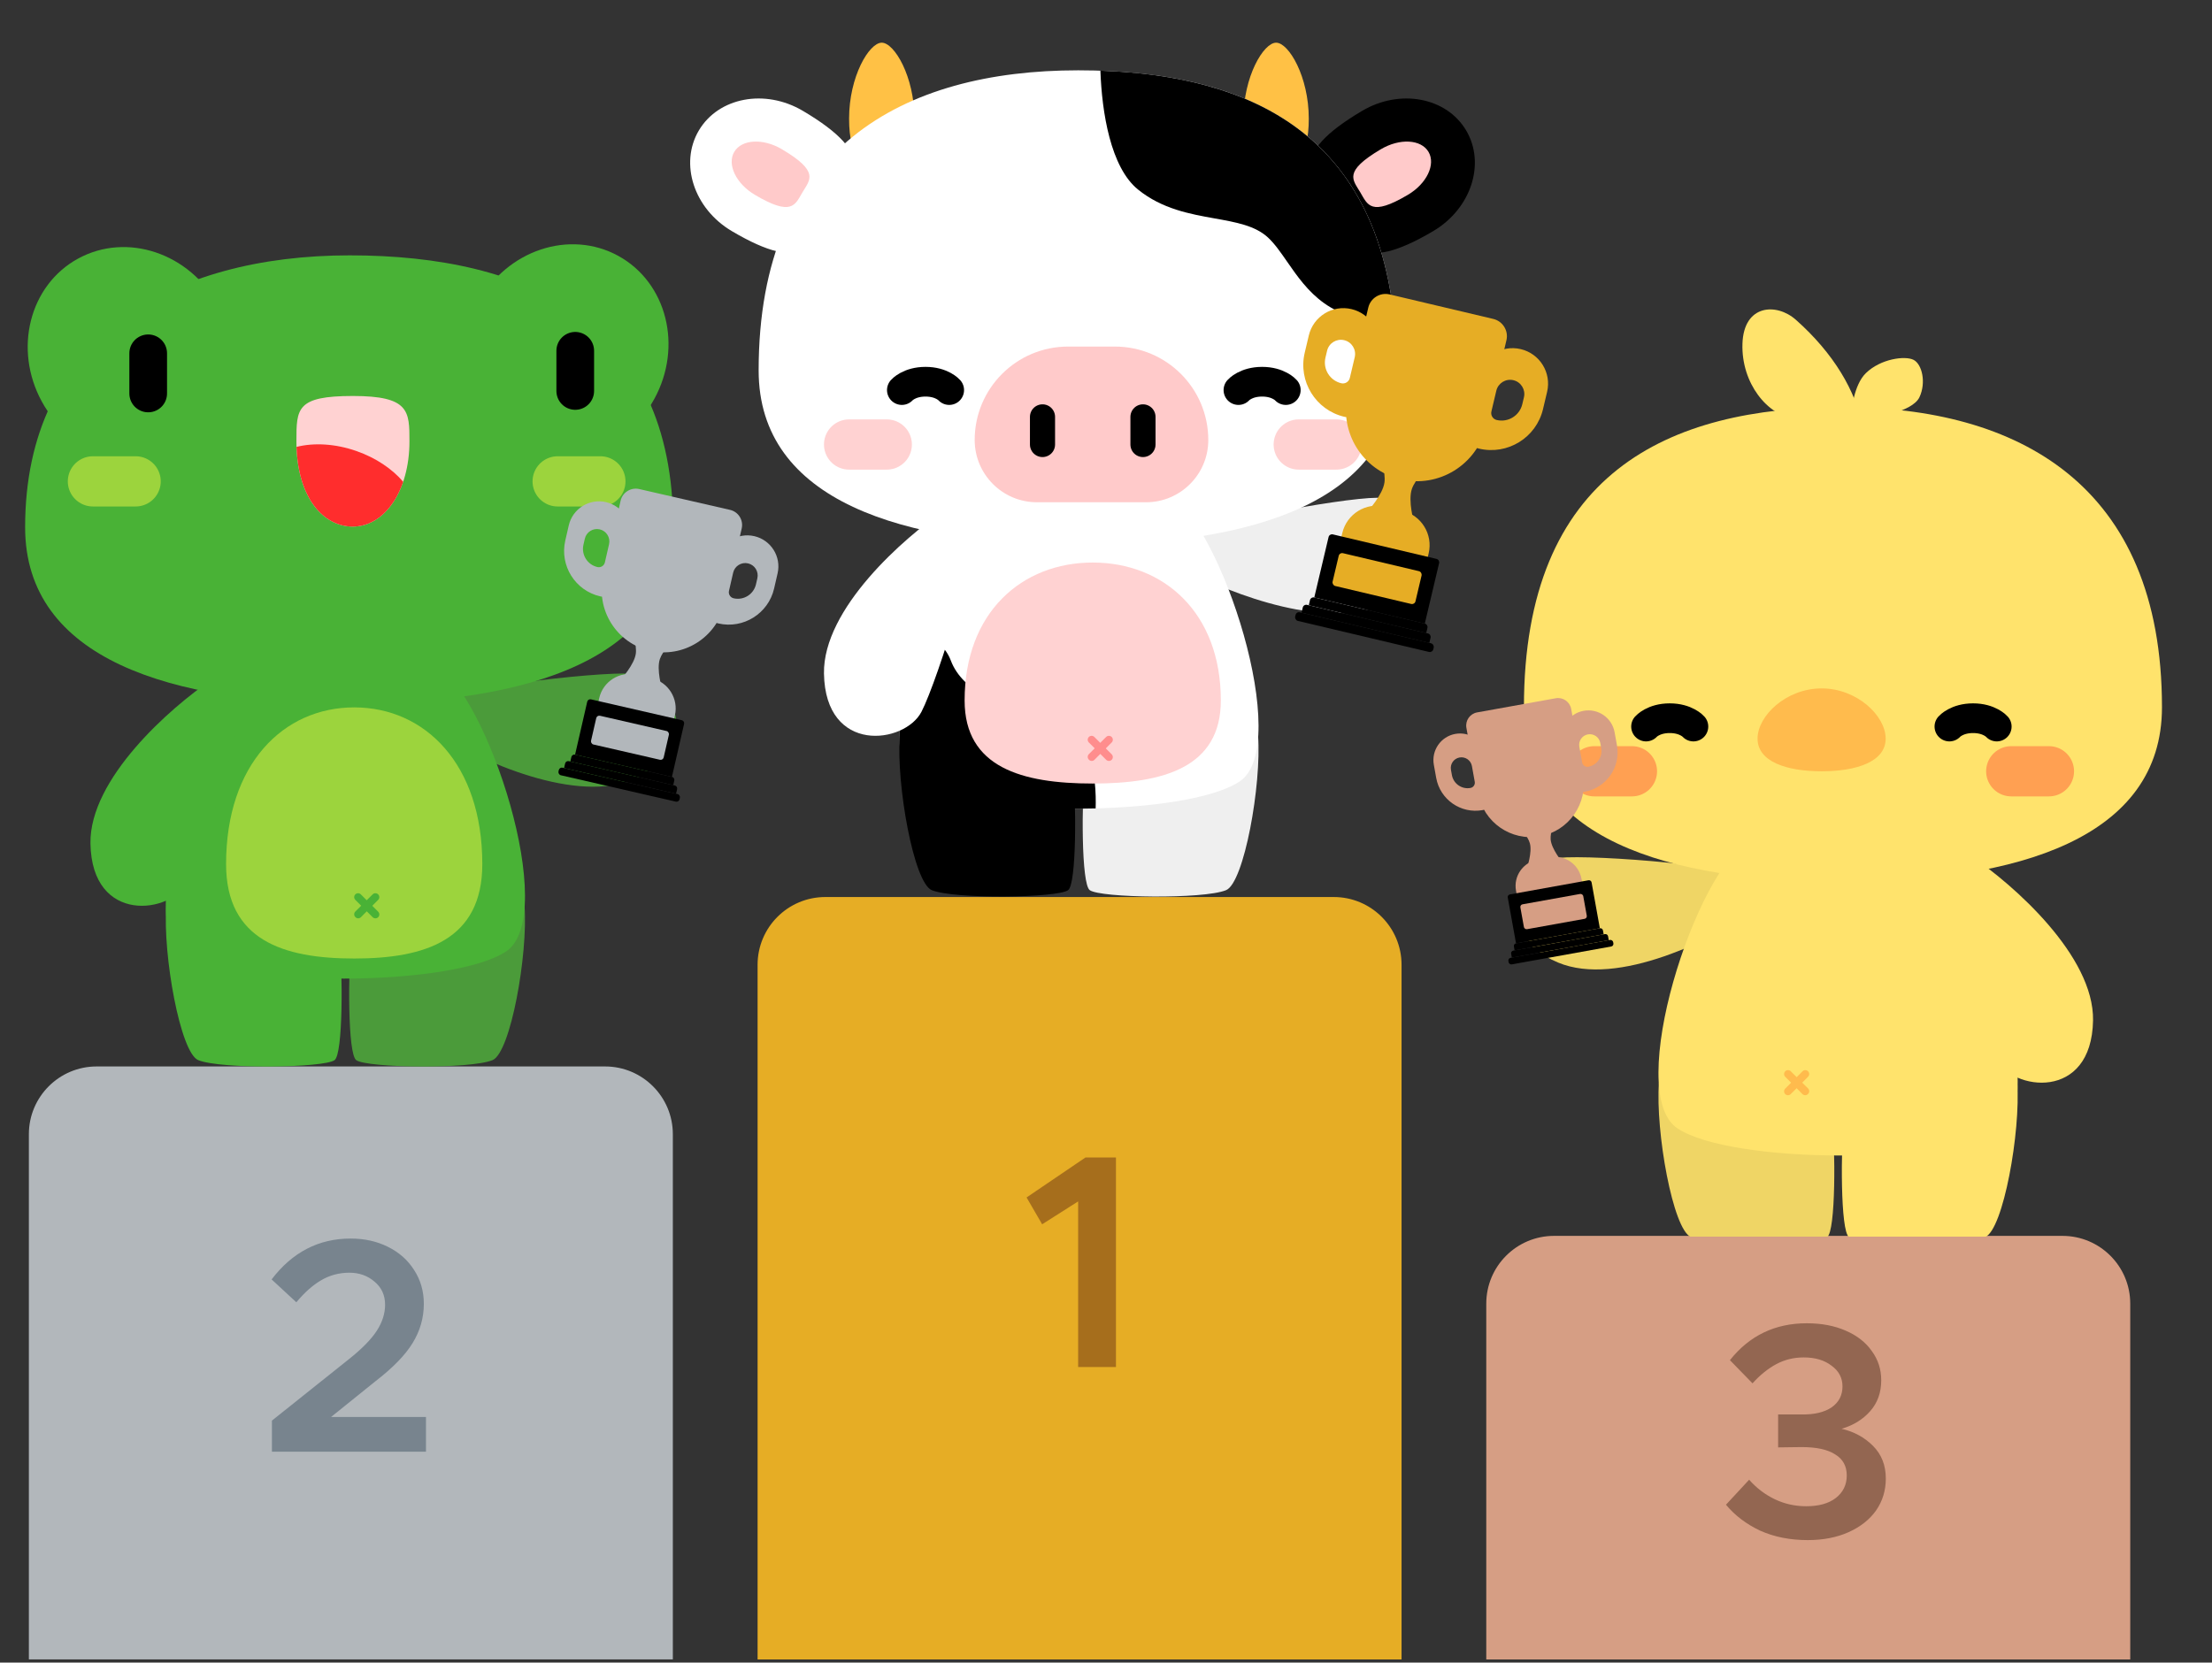 <svg width="411" height="309" viewBox="0 0 411 309" fill="none" xmlns="http://www.w3.org/2000/svg">
<rect x="0" y="0" width="411" height="309" fill="#333333" stroke="none"/>
<g clip-path="url(#clip0_1_1115)">
<path d="M149.186 20.607C163.315 28.969 158.95 33.138 155.3 39.306C151.649 45.475 149.809 51.138 135.966 42.946C128.938 38.787 126.201 30.415 129.851 24.246C133.502 18.077 142.158 16.448 149.186 20.607Z" fill="white"/>
<path d="M169.9 22.036C169.9 29.824 167.183 29.87 163.832 29.87C160.481 29.87 157.765 29.824 157.765 22.036C157.765 14.247 161.484 7.934 163.832 7.934C166.181 7.934 169.9 14.247 169.9 22.036Z" fill="#FFC145"/>
<path d="M243.177 22.036C243.177 29.824 240.461 29.87 237.11 29.87C233.759 29.87 231.042 29.824 231.042 22.036C231.042 14.247 234.761 7.934 237.11 7.934C239.459 7.934 243.177 14.247 243.177 22.036Z" fill="#FFC145"/>
<path d="M253.086 20.607C238.956 28.969 243.321 33.138 246.972 39.306C250.623 45.475 252.463 51.138 266.306 42.946C273.334 38.787 276.071 30.415 272.42 24.246C268.77 18.077 260.113 16.448 253.086 20.607Z" fill="black"/>
<path d="M256.571 27.735C249.529 31.903 251.352 33.386 252.737 35.726C254.122 38.066 254.688 40.294 261.587 36.211C265.09 34.138 266.806 30.56 265.421 28.22C264.036 25.879 260.074 25.662 256.571 27.735Z" fill="#FFCACA"/>
<path d="M145.279 27.735C152.321 31.903 150.498 33.386 149.113 35.726C147.728 38.066 147.162 40.294 140.263 36.211C136.76 34.138 135.044 30.56 136.429 28.22C137.814 25.879 141.776 25.662 145.279 27.735Z" fill="#FFCACA"/>
<path d="M257.91 111.856C247.314 117.621 228.563 110.346 220.512 105.988C220.033 105.071 219.237 102.685 219.883 100.48C220.69 97.724 249.101 92.523 255.834 92.511C262.566 92.499 271.155 104.65 257.91 111.856Z" fill="#EFEFEF"/>
<path d="M227.811 165.439C231.158 164.071 234.418 145.833 233.757 136.754L201.603 141.886C200.943 149.255 200.898 164.281 202.484 165.439C204.466 166.887 223.626 167.15 227.811 165.439Z" fill="#EFEFEF"/>
<path d="M230.324 145.239C240.331 138.584 226.803 97.072 217.029 91.844C207.254 86.615 191.356 87.407 184.375 91.844C177.393 96.28 160.139 138.426 170.147 145.239C180.154 152.052 220.317 151.893 230.324 145.239Z" fill="white"/>
<path fill-rule="evenodd" clip-rule="evenodd" d="M203.578 150.244C203.656 147.788 203.576 142.776 201.867 139.787C199.132 135.003 190.199 131.853 190.199 131.853C186.62 131.308 178.903 128.726 176.663 122.751C175.71 120.209 173.511 118.506 170.97 117.395C166.977 129.418 165.103 141.808 170.143 145.239C175.592 148.949 189.983 150.591 203.578 150.244Z" fill="black"/>
<path d="M173.129 165.439C169.781 164.071 166.522 145.833 167.183 136.754L199.337 141.886C199.997 149.255 200.041 164.281 198.456 165.439C196.474 166.887 177.313 167.15 173.129 165.439Z" fill="black"/>
<path d="M153.099 125.185C152.892 113.124 168.018 99.868 175.607 94.748C176.642 94.748 179.126 95.146 180.781 96.739C182.851 98.73 174.314 126.323 171.209 132.296C168.104 138.27 153.358 140.261 153.099 125.185Z" fill="white"/>
<path d="M226.837 130.181C226.837 142.632 216.18 145.622 203.033 145.622C189.887 145.622 179.23 142.632 179.23 130.181C179.23 113.814 189.887 104.549 203.033 104.549C216.18 104.549 226.837 113.814 226.837 130.181Z" fill="#FFD2D2"/>
<path d="M202.834 141.422C202.93 141.422 203.025 141.404 203.114 141.368C203.203 141.332 203.283 141.279 203.351 141.212L206.594 137.95C206.713 137.812 206.775 137.633 206.768 137.451C206.761 137.269 206.685 137.096 206.555 136.967C206.426 136.838 206.252 136.762 206.068 136.755C205.885 136.748 205.706 136.81 205.566 136.929L202.317 140.153C202.249 140.221 202.194 140.301 202.157 140.389C202.12 140.478 202.101 140.572 202.101 140.668C202.101 140.764 202.12 140.858 202.157 140.947C202.194 141.035 202.249 141.115 202.317 141.183C202.382 141.255 202.462 141.314 202.551 141.355C202.64 141.396 202.736 141.419 202.834 141.422Z" fill="#FF8D8D"/>
<path d="M206.042 141.422C206.137 141.422 206.231 141.404 206.319 141.368C206.407 141.332 206.487 141.279 206.555 141.212C206.623 141.145 206.676 141.065 206.713 140.977C206.75 140.889 206.769 140.794 206.769 140.699C206.769 140.603 206.75 140.509 206.713 140.421C206.676 140.333 206.623 140.253 206.555 140.185L203.338 136.968C203.271 136.9 203.191 136.847 203.103 136.81C203.015 136.773 202.92 136.754 202.825 136.754C202.729 136.754 202.635 136.773 202.547 136.81C202.459 136.847 202.379 136.9 202.312 136.968C202.177 137.104 202.101 137.287 202.101 137.478C202.101 137.669 202.177 137.852 202.312 137.988L205.536 141.212C205.67 141.346 205.852 141.421 206.042 141.422Z" fill="#FF8D8D"/>
<path d="M259.512 68.845C259.512 93.204 232.8 101.282 200.335 101.282C167.869 101.282 140.96 93.204 140.96 68.845C140.96 27.309 167.869 13.068 200.335 13.068C232.8 13.068 259.512 25.331 259.512 68.845Z" fill="white"/>
<path fill-rule="evenodd" clip-rule="evenodd" d="M204.461 13.137C204.734 20.909 206.357 31.103 211.45 35.225C215.929 38.851 221.097 39.774 225.716 40.599C229.663 41.304 233.208 41.938 235.578 44.125C236.837 45.287 237.954 46.9 239.163 48.647C242.808 53.91 247.295 60.39 259.056 59.434C255.577 25.194 232.6 14.09 204.461 13.137Z" fill="black"/>
<path d="M181.101 81.772C181.101 72.183 188.874 64.409 198.463 64.409H207.145C216.734 64.409 224.507 72.183 224.507 81.772C224.507 88.165 219.325 93.347 212.932 93.347H192.676C186.283 93.347 181.101 88.165 181.101 81.772Z" fill="#FFCACA"/>
<path d="M193.702 77.478V82.612" stroke="black" stroke-width="4.667" stroke-linecap="round"/>
<path d="M212.37 77.478L212.37 82.612" stroke="black" stroke-width="4.667" stroke-linecap="round"/>
<path d="M157.765 82.613H164.766" stroke="#FFD2D2" stroke-width="9.335" stroke-linecap="round"/>
<path d="M241.312 82.613H248.313" stroke="#FFD2D2" stroke-width="9.335" stroke-linecap="round"/>
<path d="M176.366 72.496C176.366 72.496 175.013 70.943 171.967 70.943C168.922 70.943 167.569 72.496 167.569 72.496" stroke="black" stroke-width="5.518" stroke-linecap="round"/>
<path d="M238.905 72.496C238.905 72.496 237.552 70.943 234.507 70.943C231.461 70.943 230.108 72.496 230.108 72.496" stroke="black" stroke-width="5.518" stroke-linecap="round"/>
</g>
<g clip-path="url(#clip1_1_1115)">
<path d="M254.233 57.168C254.652 55.396 256.428 54.299 258.2 54.718L277.452 59.272C279.224 59.691 280.321 61.468 279.901 63.24L276.106 79.283C274.43 86.371 267.324 90.758 260.236 89.081C253.148 87.404 248.761 80.299 250.438 73.211L254.233 57.168Z" fill="#E6AD25"/>
<path d="M265.167 86.859L256.504 84.81C256.504 84.81 257.483 87.876 257.241 89.652C256.923 91.996 254.075 95.077 254.075 95.077L262.738 97.127C262.738 97.127 261.572 93.096 262.337 90.858C262.917 89.161 265.167 86.859 265.167 86.859Z" fill="#E6AD25"/>
<path d="M249.407 99.055C250.246 95.511 253.798 93.317 257.343 94.156L260.551 94.915C264.095 95.753 266.289 99.306 265.45 102.85L265.147 104.134C264.937 105.02 264.049 105.568 263.163 105.358L250.329 102.322C249.443 102.113 248.894 101.224 249.104 100.338L249.407 99.055Z" fill="#E6AD25"/>
<path fill-rule="evenodd" clip-rule="evenodd" d="M282.561 64.885C279.017 64.046 275.465 66.24 274.626 69.784L272.349 79.41C271.93 81.182 273.027 82.958 274.799 83.377C280.115 84.635 285.444 81.345 286.701 76.029L287.46 72.82C288.299 69.276 286.105 65.723 282.561 64.885ZM281.195 70.66C279.778 70.324 278.357 71.202 278.021 72.619L277.11 76.47C276.943 77.178 277.381 77.889 278.09 78.057C280.217 78.56 282.348 77.244 282.851 75.117L283.155 73.834C283.49 72.416 282.613 70.995 281.195 70.66Z" fill="#E6AD25"/>
<path fill-rule="evenodd" clip-rule="evenodd" d="M251.118 57.447C254.662 58.286 256.855 61.839 256.017 65.383L253.74 75.008C253.32 76.78 251.544 77.877 249.772 77.458C244.456 76.2 241.166 70.871 242.423 65.555L243.182 62.347C244.021 58.803 247.574 56.609 251.118 57.447ZM249.753 63.223C251.171 63.559 252.048 64.98 251.713 66.397L250.802 70.248C250.634 70.957 249.924 71.395 249.215 71.228C247.088 70.724 245.772 68.593 246.275 66.466L246.579 65.183C246.914 63.765 248.335 62.888 249.753 63.223Z" fill="#E6AD25"/>
<path d="M246.856 99.808C246.939 99.454 247.295 99.234 247.649 99.318L266.901 103.872C267.255 103.956 267.474 104.311 267.391 104.666L264.734 115.896L244.199 111.038L246.856 99.808Z" fill="black"/>
<rect x="248.89" y="102.66" width="15.826" height="6.265" rx="0.659" transform="rotate(13.309 248.89 102.66)" fill="#E6AD25"/>
<path d="M243.406 111.526C243.49 111.172 243.846 110.953 244.2 111.036L264.735 115.894C265.089 115.978 265.309 116.333 265.225 116.688L264.997 117.65L243.179 112.489L243.406 111.526Z" fill="black"/>
<path d="M242.063 112.904C242.147 112.549 242.502 112.33 242.856 112.414L265.316 117.727C265.671 117.811 265.89 118.166 265.806 118.52L265.578 119.483L241.835 113.866L242.063 112.904Z" fill="black"/>
<rect x="240.875" y="113.639" width="26.377" height="1.649" rx="0.659" transform="rotate(13.309 240.875 113.639)" fill="black"/>
</g>
<path d="M140.763 179.309C140.763 172.353 146.402 166.714 153.358 166.714H247.821C254.777 166.714 260.416 172.353 260.416 179.309V308.409H140.763V179.309Z" fill="#E6AD25"/>
<path d="M200.322 223.286L193.634 227.536L190.743 222.549L201.682 215.124H207.35V254.062H200.322V223.286Z" fill="#A66E1C"/>
<path d="M5.364 210.797C5.364 203.841 11.003 198.202 17.959 198.202H112.422C119.378 198.202 125.017 203.841 125.017 210.797V308.408H5.364V210.797Z" fill="#B2B7BB"/>
<path d="M64.864 252.575C67.282 250.648 69.001 248.891 70.022 247.304C71.042 245.717 71.552 244.111 71.552 242.486C71.552 240.71 70.891 239.275 69.568 238.179C68.283 237.083 66.734 236.535 64.921 236.535C62.993 236.535 61.236 237.008 59.65 237.952C58.1 238.859 56.57 240.219 55.059 242.033L50.468 237.782C54.322 232.719 59.215 230.187 65.147 230.187C67.717 230.187 70.022 230.697 72.062 231.718C74.14 232.738 75.765 234.174 76.936 236.025C78.145 237.877 78.75 239.974 78.75 242.316C78.75 244.924 78.051 247.361 76.653 249.628C75.293 251.857 72.969 254.238 69.681 256.769L61.52 263.344H79.147V269.805H50.524V264.024L64.864 252.575Z" fill="#78848E"/>
<path d="M276.156 242.285C276.156 235.329 281.795 229.69 288.751 229.69H383.214C390.17 229.69 395.809 235.329 395.809 242.285V308.409H276.156V242.285Z" fill="#D69E84"/>
<path d="M335.882 286.23C332.595 286.23 329.648 285.644 327.04 284.473C324.471 283.263 322.355 281.658 320.693 279.655L325 275.007C326.36 276.557 327.947 277.766 329.761 278.635C331.575 279.504 333.521 279.938 335.599 279.938C337.941 279.938 339.774 279.428 341.097 278.408C342.457 277.35 343.137 275.952 343.137 274.214C343.137 272.476 342.419 271.172 340.983 270.303C339.585 269.396 337.507 268.943 334.749 268.943L330.384 269V262.878H334.749C337.091 262.916 338.943 262.482 340.303 261.575C341.663 260.63 342.343 259.327 342.343 257.664C342.343 256.077 341.663 254.792 340.303 253.81C338.981 252.79 337.261 252.28 335.145 252.28C333.294 252.28 331.594 252.695 330.044 253.527C328.495 254.358 327.022 255.548 325.624 257.097L321.429 252.79C325.057 248.218 329.818 245.932 335.712 245.932C338.433 245.932 340.832 246.385 342.91 247.292C345.026 248.199 346.651 249.465 347.785 251.089C348.956 252.676 349.542 254.49 349.542 256.53C349.542 258.798 348.861 260.706 347.501 262.255C346.141 263.804 344.365 264.9 342.173 265.542C344.478 266.071 346.424 267.129 348.011 268.716C349.598 270.303 350.392 272.325 350.392 274.781C350.392 277.01 349.787 278.994 348.578 280.732C347.369 282.432 345.669 283.774 343.477 284.756C341.285 285.738 338.754 286.23 335.882 286.23Z" fill="#936651"/>
<g clip-path="url(#clip2_1_1115)">
<ellipse cx="24.151" cy="65.702" rx="18.656" ry="20.105" transform="rotate(-28.69 24.151 65.702)" fill="#49B236"/>
<ellipse cx="18.656" cy="20.105" rx="18.656" ry="20.105" transform="matrix(-0.877 -0.48 -0.48 0.877 131.227 56.502)" fill="#49B236"/>
<path d="M118.208 144.643C107.265 149.721 89.017 141.265 81.26 136.402C80.841 135.456 80.198 133.024 80.983 130.865C81.965 128.166 110.65 124.788 117.369 125.205C124.088 125.622 131.885 138.297 118.208 144.643Z" fill="#4B9B3A"/>
<path d="M91.515 197.028C94.862 195.66 98.122 177.422 97.461 168.343L65.307 173.475C64.647 180.843 64.603 195.87 66.188 197.028C68.17 198.475 87.331 198.739 91.515 197.028Z" fill="#4B9B3A"/>
<path d="M94.028 176.827C104.035 170.173 90.507 128.661 80.733 123.432C70.959 118.203 55.061 118.996 48.079 123.432C41.097 127.868 23.843 170.014 33.851 176.827C43.858 183.64 84.021 183.482 94.028 176.827Z" fill="#49B236"/>
<path d="M36.837 197.028C33.49 195.66 30.23 177.422 30.891 168.343L63.045 173.475C63.705 180.843 63.749 195.87 62.164 197.028C60.182 198.475 41.022 198.739 36.837 197.028Z" fill="#49B236"/>
<path d="M16.807 156.773C16.6 144.712 31.726 131.456 39.315 126.336C40.35 126.336 42.834 126.734 44.49 128.327C46.559 130.319 38.022 157.911 34.917 163.885C31.812 169.859 17.066 171.85 16.807 156.773Z" fill="#49B236"/>
<path d="M89.615 160.597C89.615 174.745 78.958 178.143 65.812 178.143C52.665 178.143 42.008 174.745 42.008 160.597C42.008 141.997 52.665 131.469 65.812 131.469C78.958 131.469 89.615 141.997 89.615 160.597Z" fill="#9CD43D"/>
<path d="M66.542 170.675C66.638 170.676 66.733 170.657 66.822 170.621C66.911 170.585 66.992 170.532 67.059 170.465L70.302 167.204C70.421 167.065 70.483 166.887 70.476 166.705C70.469 166.522 70.393 166.349 70.263 166.22C70.134 166.091 69.96 166.015 69.776 166.008C69.593 166.001 69.414 166.063 69.274 166.182L66.025 169.407C65.957 169.474 65.903 169.555 65.865 169.643C65.829 169.731 65.809 169.826 65.809 169.922C65.809 170.017 65.829 170.112 65.865 170.2C65.903 170.289 65.957 170.369 66.025 170.436C66.091 170.509 66.17 170.567 66.259 170.608C66.348 170.649 66.444 170.672 66.542 170.675Z" fill="#49B236"/>
<path d="M69.75 170.675C69.845 170.676 69.939 170.658 70.027 170.622C70.115 170.586 70.195 170.533 70.263 170.466C70.331 170.398 70.385 170.318 70.421 170.23C70.458 170.142 70.477 170.048 70.477 169.952C70.477 169.857 70.458 169.762 70.421 169.674C70.385 169.586 70.331 169.506 70.263 169.439L67.046 166.222C66.979 166.154 66.899 166.1 66.811 166.063C66.723 166.027 66.628 166.008 66.533 166.008C66.438 166.008 66.343 166.027 66.255 166.063C66.167 166.1 66.087 166.154 66.02 166.222C65.885 166.357 65.809 166.54 65.809 166.731C65.809 166.922 65.885 167.106 66.02 167.241L69.244 170.466C69.378 170.599 69.56 170.674 69.75 170.675Z" fill="#49B236"/>
<path d="M125.087 97.989C125.087 122.606 97.954 130.77 64.977 130.77C32 130.77 4.668 122.606 4.668 97.989C4.668 62.626 32 47.457 64.977 47.457C97.954 47.457 125.087 59.825 125.087 97.989Z" fill="#49B236"/>
<path d="M27.535 65.66V73.128" stroke="black" stroke-width="7.001" stroke-linecap="round"/>
<path d="M106.883 65.193V72.661" stroke="black" stroke-width="7.001" stroke-linecap="round"/>
<path d="M17.266 89.463H25.2" stroke="#9CD43D" stroke-width="9.335" stroke-linecap="round"/>
<path d="M103.617 89.463H111.552" stroke="#9CD43D" stroke-width="9.335" stroke-linecap="round"/>
<path d="M76.078 82.021C76.078 76.413 76.078 73.594 65.576 73.594C55.075 73.594 55.075 75.912 55.075 82.021C55.075 92.03 59.776 97.864 65.576 97.864C71.376 97.864 76.078 91.33 76.078 82.021Z" fill="#FFD2D2"/>
<path fill-rule="evenodd" clip-rule="evenodd" d="M55.096 83.057C55.409 92.432 59.983 97.865 65.58 97.865C69.643 97.865 73.167 94.659 74.913 89.538C72.882 87.164 69.876 85.106 66.246 83.833C62.288 82.445 58.325 82.251 55.096 83.057Z" fill="#FF2D2D"/>
</g>
<g clip-path="url(#clip3_1_1115)">
<path d="M115.316 93.057C115.673 91.504 117.221 90.534 118.774 90.89L135.645 94.761C137.198 95.118 138.168 96.665 137.812 98.218L134.586 112.278C133.161 118.49 126.969 122.37 120.758 120.945C114.546 119.52 110.665 113.328 112.091 107.117L115.316 93.057Z" fill="#B2B7BB"/>
<path d="M125.058 118.97L117.466 117.228C117.466 117.228 118.341 119.905 118.14 121.461C117.875 123.513 115.401 126.226 115.401 126.226L122.993 127.968C122.993 127.968 121.949 124.448 122.606 122.486C123.103 120.998 125.058 118.97 125.058 118.97Z" fill="#B2B7BB"/>
<path d="M111.339 129.736C112.052 126.63 115.147 124.69 118.253 125.402L121.065 126.048C124.171 126.76 126.111 129.856 125.399 132.962L125.141 134.087C124.963 134.863 124.189 135.348 123.412 135.17L112.164 132.589C111.388 132.411 110.903 131.637 111.081 130.861L111.339 129.736Z" fill="#B2B7BB"/>
<path fill-rule="evenodd" clip-rule="evenodd" d="M140.148 99.643C137.042 98.93 133.946 100.87 133.234 103.976L131.298 112.412C130.942 113.965 131.912 115.513 133.465 115.869C138.124 116.938 142.767 114.028 143.836 109.369L144.481 106.557C145.194 103.451 143.254 100.355 140.148 99.643ZM138.989 104.704C137.746 104.419 136.508 105.195 136.223 106.437L135.449 109.811C135.306 110.433 135.694 111.052 136.315 111.194C138.179 111.622 140.036 110.458 140.464 108.594L140.722 107.469C141.007 106.227 140.231 104.989 138.989 104.704Z" fill="#B2B7BB"/>
<path fill-rule="evenodd" clip-rule="evenodd" d="M112.592 93.32C115.698 94.033 117.638 97.128 116.925 100.234L114.99 108.67C114.633 110.223 113.086 111.193 111.533 110.837C106.874 109.768 103.963 105.124 105.032 100.466L105.678 97.654C106.39 94.548 109.486 92.608 112.592 93.32ZM111.431 98.382C112.673 98.667 113.449 99.905 113.164 101.148L112.39 104.522C112.248 105.143 111.628 105.531 111.007 105.389C109.144 104.961 107.98 103.104 108.407 101.24L108.665 100.115C108.95 98.873 110.188 98.097 111.431 98.382Z" fill="#B2B7BB"/>
<path d="M109.11 130.409C109.181 130.099 109.491 129.905 109.801 129.976L126.673 133.847C126.983 133.918 127.177 134.228 127.106 134.538L124.848 144.38L106.852 140.251L109.11 130.409Z" fill="black"/>
<rect x="110.915" y="132.894" width="13.848" height="5.481" rx="0.577" transform="rotate(12.922 110.915 132.894)" fill="#B2B7BB"/>
<path d="M106.164 140.684C106.236 140.373 106.545 140.179 106.856 140.251L124.852 144.38C125.163 144.451 125.357 144.761 125.285 145.071L125.092 145.915L105.971 141.528L106.164 140.684Z" fill="black"/>
<path d="M105.001 141.896C105.072 141.585 105.381 141.391 105.692 141.463L125.375 145.979C125.686 146.05 125.88 146.36 125.809 146.67L125.615 147.514L104.807 142.74L105.001 141.896Z" fill="black"/>
<rect x="103.962" y="142.547" width="23.08" height="1.442" rx="0.577" transform="rotate(12.922 103.962 142.547)" fill="black"/>
</g>
<g clip-path="url(#clip4_1_1115)">
<path d="M289.49 178.888C300.614 183.553 318.535 174.422 326.104 169.273C326.488 168.312 327.039 165.858 326.174 163.729C325.092 161.069 296.301 158.764 289.602 159.432C282.903 160.1 275.585 173.057 289.49 178.888Z" fill="#EFD565"/>
<path d="M314.183 229.903C310.835 228.534 307.576 210.297 308.236 201.218L340.39 206.35C341.051 213.718 341.095 228.745 339.509 229.903C337.527 231.35 318.367 231.613 314.183 229.903Z" fill="#EFD565"/>
<path d="M311.67 209.703C301.662 203.049 315.19 161.536 324.965 156.308C334.739 151.079 350.637 151.871 357.619 156.308C364.601 160.744 381.854 202.89 371.847 209.703C361.84 216.516 321.677 216.358 311.67 209.703Z" fill="#FFE36C"/>
<path d="M368.864 229.903C372.212 228.534 375.471 210.297 374.811 201.218L342.657 206.35C341.996 213.718 341.952 228.745 343.538 229.903C345.52 231.35 364.68 231.613 368.864 229.903Z" fill="#FFE36C"/>
<path d="M388.898 189.649C389.105 177.588 373.979 164.332 366.39 159.212C365.355 159.212 362.872 159.61 361.216 161.203C359.146 163.194 367.684 190.787 370.788 196.761C373.893 202.734 388.64 204.726 388.898 189.649Z" fill="#FFE36C"/>
<path d="M335.425 203.552C335.329 203.553 335.234 203.534 335.145 203.498C335.056 203.462 334.976 203.409 334.908 203.342L331.666 200.081C331.546 199.942 331.484 199.764 331.491 199.581C331.498 199.399 331.574 199.226 331.704 199.097C331.834 198.968 332.007 198.892 332.191 198.885C332.374 198.878 332.553 198.94 332.693 199.059L335.942 202.284C336.011 202.351 336.065 202.431 336.102 202.52C336.139 202.608 336.158 202.703 336.158 202.798C336.158 202.894 336.139 202.989 336.102 203.077C336.065 203.165 336.011 203.245 335.942 203.313C335.877 203.385 335.797 203.444 335.708 203.485C335.619 203.526 335.523 203.549 335.425 203.552Z" fill="#FFBB4D"/>
<path d="M332.217 203.552C332.122 203.553 332.028 203.534 331.94 203.498C331.852 203.462 331.772 203.409 331.704 203.342C331.636 203.275 331.583 203.195 331.546 203.107C331.509 203.019 331.49 202.924 331.49 202.829C331.49 202.734 331.509 202.639 331.546 202.551C331.583 202.463 331.636 202.383 331.704 202.316L334.921 199.098C334.988 199.031 335.068 198.977 335.156 198.94C335.244 198.903 335.339 198.885 335.434 198.885C335.53 198.885 335.624 198.903 335.712 198.94C335.8 198.977 335.88 199.031 335.948 199.098C336.082 199.234 336.158 199.417 336.158 199.608C336.158 199.799 336.082 199.982 335.948 200.118L332.723 203.342C332.589 203.476 332.407 203.551 332.217 203.552Z" fill="#FFBB4D"/>
<path d="M283.153 131.442C283.153 155.802 309.865 163.88 342.331 163.88C374.797 163.88 401.705 155.802 401.705 131.442C401.705 89.907 374.797 75.666 342.331 75.666C309.865 75.666 283.153 87.929 283.153 131.442Z" fill="#FFE36C"/>
<path d="M380.701 143.342H373.7" stroke="#FFA052" stroke-width="9.335" stroke-linecap="round"/>
<path d="M303.221 143.342H296.22" stroke="#FFA052" stroke-width="9.335" stroke-linecap="round"/>
<path d="M326.562 137.276C326.562 141.529 331.89 143.344 338.464 143.344C345.037 143.344 350.365 141.529 350.365 137.276C350.365 133.023 345.037 127.941 338.464 127.941C331.89 127.941 326.562 133.023 326.562 137.276Z" fill="#FFBB4D"/>
<path d="M333.682 59.433C340.763 65.712 344.83 72.753 346.034 79.162L333.573 77.834C328.443 77.287 323.528 71.239 323.755 63.898C323.982 56.558 330.082 56.24 333.682 59.433Z" fill="#FFE36C"/>
<path d="M346.685 69.35C344.48 71.503 343.923 76.194 343.92 78.27C348.19 77.875 355.356 76.562 356.641 73.828C357.926 71.093 357.125 67.693 355.56 66.883C353.996 66.073 349.44 66.66 346.685 69.35Z" fill="#FFE36C"/>
<path d="M314.643 135.031C314.643 135.031 313.289 133.479 310.244 133.479C307.198 133.479 305.845 135.031 305.845 135.031" stroke="black" stroke-width="5.518" stroke-linecap="round"/>
<path d="M371.006 135.031C371.006 135.031 369.652 133.479 366.607 133.479C363.562 133.479 362.208 135.031 362.208 135.031" stroke="black" stroke-width="5.518" stroke-linecap="round"/>
</g>
<g clip-path="url(#clip5_1_1115)">
<path d="M272.465 135.272C272.223 133.928 273.116 132.643 274.46 132.401L289.063 129.772C290.407 129.53 291.692 130.424 291.934 131.768L294.125 143.937C295.092 149.313 291.518 154.456 286.142 155.424C280.766 156.391 275.623 152.818 274.655 147.441L272.465 135.272Z" fill="#D69E84"/>
<path d="M288.867 152.42L282.296 153.603C282.296 153.603 283.887 155.419 284.252 156.713C284.734 158.42 283.698 161.391 283.698 161.391L290.269 160.208C290.269 160.208 288.261 157.785 288.118 156.017C288.009 154.677 288.867 152.42 288.867 152.42Z" fill="#D69E84"/>
<path d="M281.679 165.524C281.196 162.836 282.983 160.264 285.671 159.78L288.105 159.342C290.793 158.858 293.364 160.645 293.848 163.334L294.023 164.307C294.144 164.979 293.698 165.622 293.026 165.743L283.291 167.495C282.619 167.616 281.976 167.17 281.855 166.497L281.679 165.524Z" fill="#D69E84"/>
<path fill-rule="evenodd" clip-rule="evenodd" d="M294.257 132.103C291.569 132.587 289.782 135.159 290.266 137.847L291.58 145.148C291.822 146.492 293.108 147.386 294.452 147.144C298.484 146.418 301.164 142.561 300.439 138.528L300.001 136.095C299.517 133.406 296.945 131.619 294.257 132.103ZM295.044 136.485C293.968 136.679 293.253 137.707 293.447 138.783L293.973 141.703C294.069 142.241 294.584 142.598 295.121 142.501C296.734 142.211 297.807 140.668 297.516 139.055L297.341 138.082C297.147 137.006 296.119 136.292 295.044 136.485Z" fill="#D69E84"/>
<path fill-rule="evenodd" clip-rule="evenodd" d="M270.405 136.397C273.093 135.914 275.665 137.701 276.148 140.389L277.463 147.69C277.705 149.034 276.811 150.32 275.467 150.562C271.435 151.288 267.577 148.607 266.852 144.575L266.414 142.141C265.93 139.453 267.717 136.881 270.405 136.397ZM271.193 140.779C272.268 140.585 273.296 141.3 273.49 142.375L274.016 145.296C274.112 145.833 273.755 146.348 273.217 146.444C271.604 146.735 270.062 145.662 269.771 144.05L269.596 143.076C269.402 142.001 270.117 140.972 271.193 140.779Z" fill="#D69E84"/>
<path d="M280.149 166.804C280.101 166.535 280.279 166.278 280.548 166.229L295.151 163.601C295.419 163.553 295.677 163.731 295.725 164L297.258 172.518L281.682 175.322L280.149 166.804Z" fill="black"/>
<rect x="282.405" y="168.156" width="11.87" height="4.698" rx="0.495" transform="rotate(-10.204 282.405 168.156)" fill="#D69E84"/>
<path d="M281.286 175.895C281.237 175.627 281.416 175.369 281.685 175.321L297.261 172.517C297.53 172.469 297.787 172.648 297.835 172.917L297.967 173.647L281.417 176.625L281.286 175.895Z" fill="black"/>
<path d="M280.774 177.245C280.726 176.977 280.904 176.719 281.173 176.671L298.209 173.605C298.478 173.556 298.735 173.735 298.784 174.004L298.915 174.734L280.905 177.976L280.774 177.245Z" fill="black"/>
<rect x="280.175" y="178.106" width="19.783" height="1.236" rx="0.495" transform="rotate(-10.204 280.175 178.106)" fill="black"/>
</g>
<defs>
<clipPath id="clip0_1_1115">
<rect width="147.023" height="166.626" fill="white" transform="translate(127.425)"/>
</clipPath>
<clipPath id="clip1_1_1115">
<rect width="47.231" height="67.069" fill="white" transform="translate(245.515 48.805) rotate(13.309)"/>
</clipPath>
<clipPath id="clip2_1_1115">
<rect width="131.154" height="162.892" fill="white" transform="translate(0 35.322)"/>
</clipPath>
<clipPath id="clip3_1_1115">
<rect width="46.287" height="62.66" fill="white" transform="translate(106.27 83.498) rotate(12.922)"/>
</clipPath>
<clipPath id="clip4_1_1115">
<rect width="141.889" height="181.095" fill="white" transform="translate(268.947 48.735)"/>
</clipPath>
<clipPath id="clip5_1_1115">
<rect width="41.249" height="51.64" fill="white" transform="translate(261.112 132.243) rotate(-10.204)"/>
</clipPath>
</defs>
</svg>
